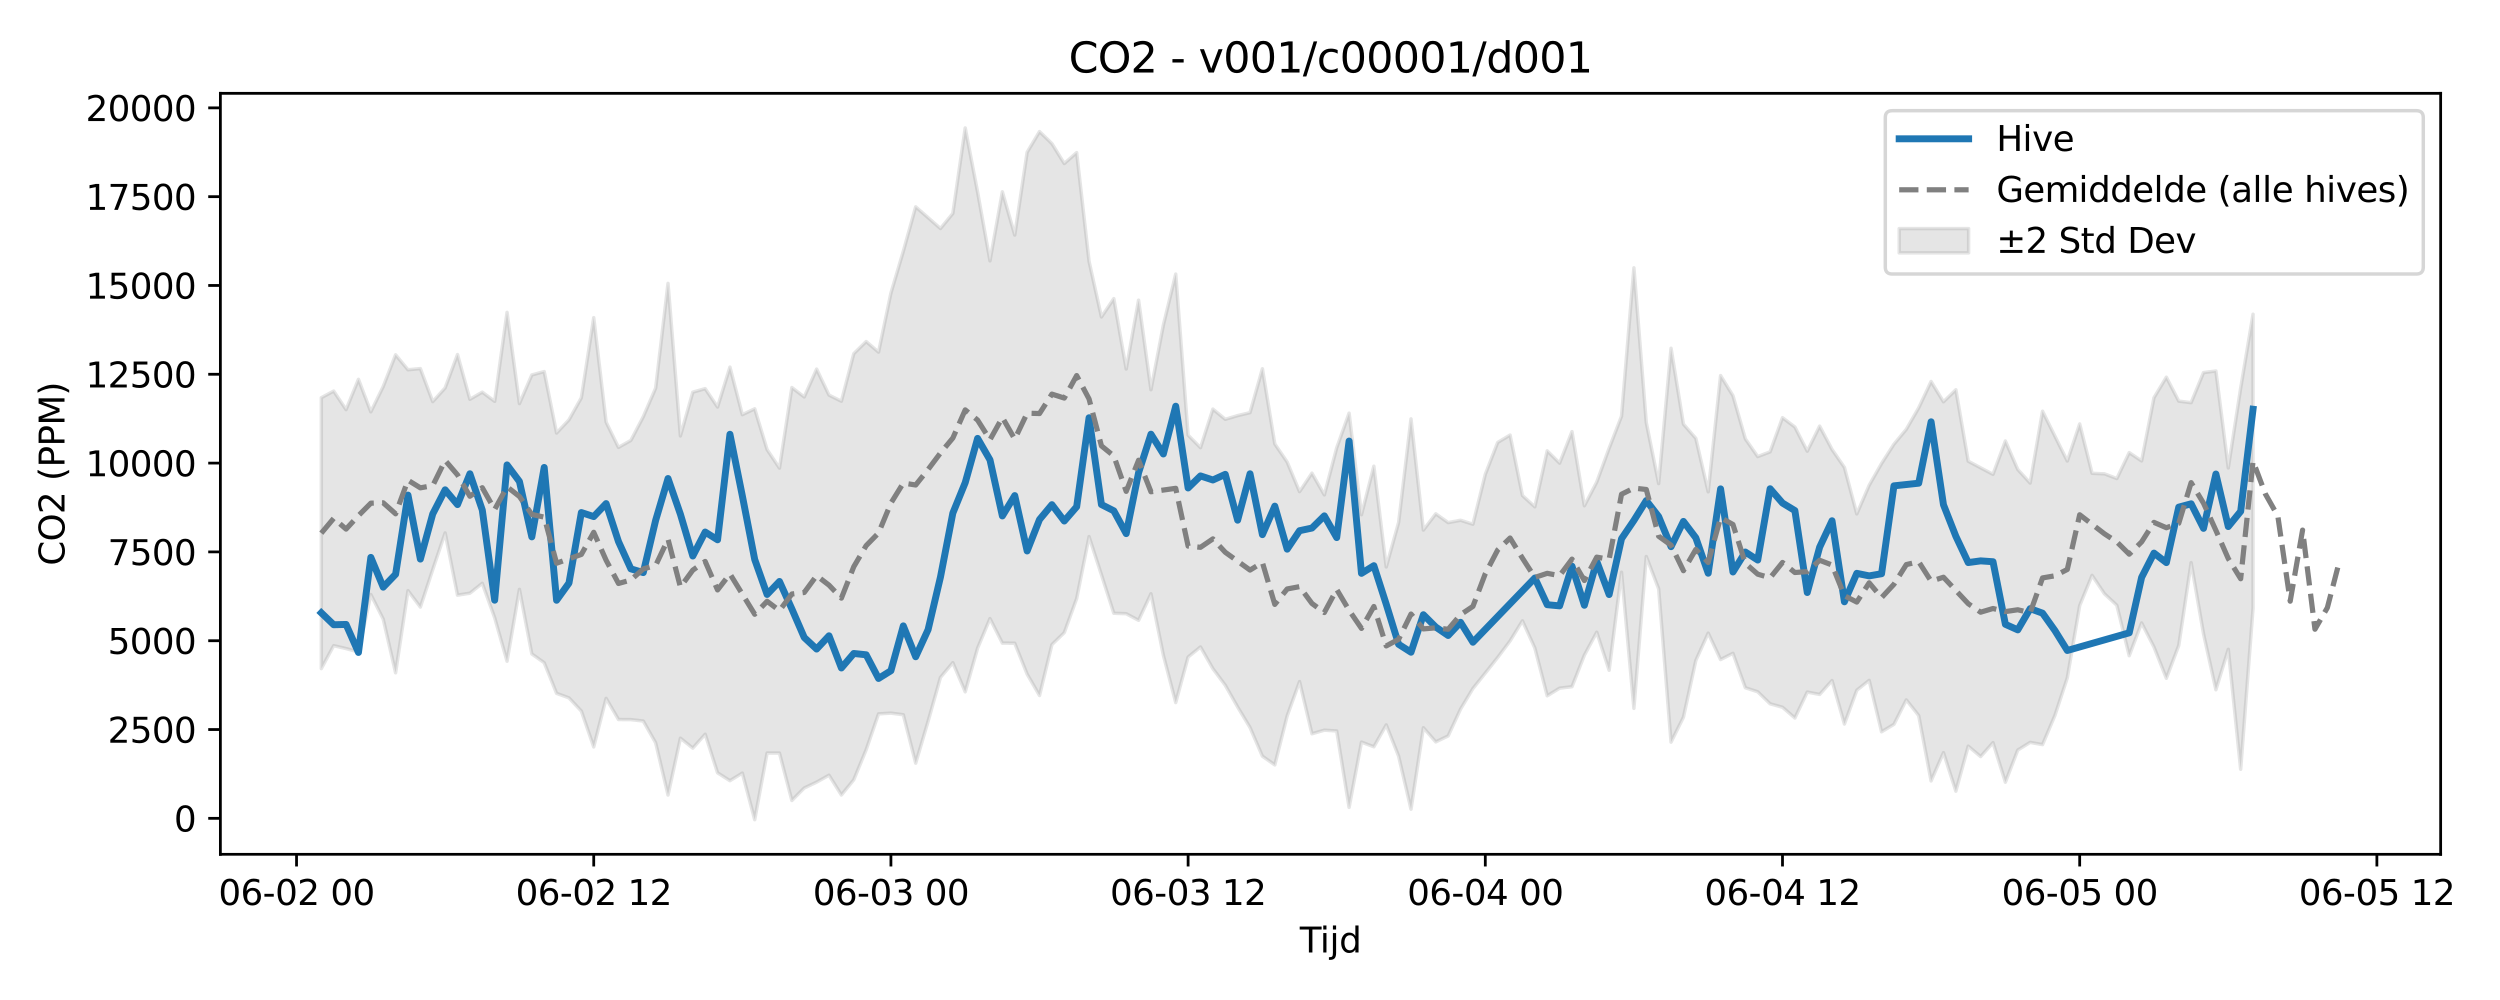 <?xml version="1.0" encoding="utf-8" standalone="no"?>
<!DOCTYPE svg PUBLIC "-//W3C//DTD SVG 1.1//EN"
  "http://www.w3.org/Graphics/SVG/1.1/DTD/svg11.dtd">
<svg xmlns:xlink="http://www.w3.org/1999/xlink" width="720pt" height="288pt" viewBox="0 0 720 288" xmlns="http://www.w3.org/2000/svg" version="1.1">
 <defs>
  <style type="text/css">*{stroke-linejoin: round; stroke-linecap: butt}</style>
 </defs>
 <g id="figure_1">
  <g id="patch_1">
   <path d="M 0 288 
L 720 288 
L 720 0 
L 0 0 
z
" style="fill: #ffffff"/>
  </g>
  <g id="axes_1">
   <g id="patch_2">
    <path d="M 63.47 246.04 
L 702.907 246.04 
L 702.907 26.88 
L 63.47 26.88 
z
" style="fill: #ffffff"/>
   </g>
   <g id="FillBetweenPolyCollection_1">
    <defs>
     <path id="m699ccf299a" d="M 92.535 -173.456 
L 92.535 -95.432 
L 96.102 -102.047 
L 99.668 -101.211 
L 103.234 -100.236 
L 106.801 -116.774 
L 110.367 -109.688 
L 113.933 -94.23 
L 117.499 -117.886 
L 121.066 -113.158 
L 124.632 -123.954 
L 128.198 -134.523 
L 131.765 -116.588 
L 135.331 -117.158 
L 138.897 -120.013 
L 142.464 -110.102 
L 146.03 -97.567 
L 149.596 -118.265 
L 153.162 -99.675 
L 156.729 -97.133 
L 160.295 -88.314 
L 163.861 -87.012 
L 167.428 -83.213 
L 170.994 -72.883 
L 174.56 -86.874 
L 178.126 -80.772 
L 181.693 -80.747 
L 185.259 -80.342 
L 188.825 -74.076 
L 192.392 -59.028 
L 195.958 -75.405 
L 199.524 -72.541 
L 203.091 -76.539 
L 206.657 -65.428 
L 210.223 -63.16 
L 213.789 -65.345 
L 217.356 -51.922 
L 220.922 -71.128 
L 224.488 -71.117 
L 228.055 -57.455 
L 231.621 -61.055 
L 235.187 -62.745 
L 238.754 -64.737 
L 242.32 -59.037 
L 245.886 -63.426 
L 249.452 -72.067 
L 253.019 -82.403 
L 256.585 -82.618 
L 260.151 -82.153 
L 263.718 -68.209 
L 267.284 -80.244 
L 270.85 -92.896 
L 274.417 -97.152 
L 277.983 -88.748 
L 281.549 -101.334 
L 285.115 -109.847 
L 288.682 -102.78 
L 292.248 -102.758 
L 295.814 -93.853 
L 299.381 -87.694 
L 302.947 -102.353 
L 306.513 -105.808 
L 310.08 -115.62 
L 313.646 -133.458 
L 317.212 -122.473 
L 320.778 -111.38 
L 324.345 -111.251 
L 327.911 -109.346 
L 331.477 -116.989 
L 335.044 -99.314 
L 338.61 -85.659 
L 342.176 -98.775 
L 345.743 -101.677 
L 349.309 -95.427 
L 352.875 -90.651 
L 356.441 -84.391 
L 360.008 -78.47 
L 363.574 -70.212 
L 367.14 -67.707 
L 370.707 -81.826 
L 374.273 -91.708 
L 377.839 -76.673 
L 381.406 -77.708 
L 384.972 -77.48 
L 388.538 -55.468 
L 392.104 -74.274 
L 395.671 -72.922 
L 399.237 -79.229 
L 402.803 -70.224 
L 406.37 -54.949 
L 409.936 -78.418 
L 413.502 -74.336 
L 417.068 -76.053 
L 420.635 -83.774 
L 424.201 -89.702 
L 427.767 -94.149 
L 431.334 -98.644 
L 434.9 -103.402 
L 438.466 -109.195 
L 442.033 -101.37 
L 445.599 -87.606 
L 449.165 -89.803 
L 452.731 -90.233 
L 456.298 -99.302 
L 459.864 -105.922 
L 463.43 -94.956 
L 466.997 -123.201 
L 470.563 -83.991 
L 474.129 -127.722 
L 477.696 -118.406 
L 481.262 -74.262 
L 484.828 -81.434 
L 488.394 -97.772 
L 491.961 -105.661 
L 495.527 -98.048 
L 499.093 -99.842 
L 502.66 -89.931 
L 506.226 -88.764 
L 509.792 -85.301 
L 513.359 -84.313 
L 516.925 -81.213 
L 520.491 -88.68 
L 524.057 -88.005 
L 527.624 -92 
L 531.19 -79.476 
L 534.756 -89.213 
L 538.323 -92.055 
L 541.889 -77.242 
L 545.455 -79.384 
L 549.022 -86.43 
L 552.588 -81.914 
L 556.154 -63.091 
L 559.72 -71.228 
L 563.287 -60.145 
L 566.853 -73.108 
L 570.419 -70.102 
L 573.986 -74.11 
L 577.552 -62.725 
L 581.118 -71.981 
L 584.685 -74.19 
L 588.251 -73.548 
L 591.817 -81.959 
L 595.383 -92.772 
L 598.95 -113.596 
L 602.516 -122.294 
L 606.082 -116.986 
L 609.649 -113.67 
L 613.215 -99.153 
L 616.781 -108.599 
L 620.348 -101.647 
L 623.914 -92.654 
L 627.48 -102.108 
L 631.046 -125.965 
L 634.613 -105.458 
L 638.179 -89.346 
L 641.745 -100.996 
L 645.312 -66.451 
L 648.878 -112.841 
L 648.878 -197.503 
L 648.878 -197.503 
L 645.312 -176.196 
L 641.745 -153.238 
L 638.179 -181.15 
L 634.613 -180.703 
L 631.046 -172.033 
L 627.48 -172.482 
L 623.914 -179.372 
L 620.348 -173.466 
L 616.781 -155.255 
L 613.215 -157.644 
L 609.649 -150.18 
L 606.082 -151.536 
L 602.516 -151.687 
L 598.95 -165.903 
L 595.383 -155.223 
L 591.817 -162.387 
L 588.251 -169.575 
L 584.685 -148.878 
L 581.118 -152.792 
L 577.552 -161.001 
L 573.986 -151.392 
L 570.419 -153.276 
L 566.853 -155.173 
L 563.287 -175.746 
L 559.72 -172.283 
L 556.154 -178.134 
L 552.588 -170.548 
L 549.022 -164.375 
L 545.455 -160.075 
L 541.889 -154.521 
L 538.323 -148.239 
L 534.756 -139.997 
L 531.19 -153.389 
L 527.624 -158.559 
L 524.057 -165.279 
L 520.491 -158.064 
L 516.925 -165.025 
L 513.359 -167.708 
L 509.792 -157.866 
L 506.226 -156.508 
L 502.66 -161.613 
L 499.093 -174.044 
L 495.527 -179.834 
L 491.961 -146.352 
L 488.394 -161.759 
L 484.828 -165.844 
L 481.262 -187.699 
L 477.696 -148.713 
L 474.129 -166.329 
L 470.563 -210.866 
L 466.997 -168.121 
L 463.43 -158.907 
L 459.864 -149.166 
L 456.298 -142.337 
L 452.731 -163.704 
L 449.165 -154.611 
L 445.599 -158.155 
L 442.033 -142.032 
L 438.466 -145.288 
L 434.9 -162.704 
L 431.334 -160.578 
L 427.767 -151.399 
L 424.201 -137.027 
L 420.635 -138.168 
L 417.068 -137.485 
L 413.502 -140.029 
L 409.936 -135.332 
L 406.37 -167.361 
L 402.803 -137.544 
L 399.237 -124.718 
L 395.671 -153.734 
L 392.104 -139.76 
L 388.538 -169.011 
L 384.972 -159.015 
L 381.406 -145.474 
L 377.839 -151.736 
L 374.273 -146.394 
L 370.707 -154.927 
L 367.14 -160.161 
L 363.574 -181.798 
L 360.008 -169.161 
L 356.441 -168.302 
L 352.875 -167.244 
L 349.309 -170.182 
L 345.743 -159.071 
L 342.176 -162.669 
L 338.61 -209.066 
L 335.044 -194.357 
L 331.477 -175.751 
L 327.911 -201.558 
L 324.345 -181.722 
L 320.778 -201.997 
L 317.212 -196.712 
L 313.646 -212.756 
L 310.08 -244.054 
L 306.513 -240.908 
L 302.947 -246.646 
L 299.381 -250.106 
L 295.814 -244.151 
L 292.248 -220.302 
L 288.682 -232.76 
L 285.115 -212.872 
L 281.549 -232.686 
L 277.983 -251.158 
L 274.417 -226.536 
L 270.85 -222.183 
L 267.284 -225.323 
L 263.718 -228.429 
L 260.151 -215.618 
L 256.585 -203.591 
L 253.019 -186.586 
L 249.452 -189.642 
L 245.886 -186.147 
L 242.32 -172.445 
L 238.754 -174.217 
L 235.187 -181.702 
L 231.621 -173.677 
L 228.055 -176.391 
L 224.488 -153.179 
L 220.922 -158.526 
L 217.356 -170.269 
L 213.789 -168.569 
L 210.223 -182.279 
L 206.657 -170.776 
L 203.091 -176.071 
L 199.524 -175.058 
L 195.958 -162.447 
L 192.392 -206.391 
L 188.825 -176.218 
L 185.259 -167.98 
L 181.693 -161.168 
L 178.126 -159.151 
L 174.56 -166.44 
L 170.994 -196.514 
L 167.428 -173.44 
L 163.861 -167.089 
L 160.295 -163.283 
L 156.729 -180.995 
L 153.162 -180.016 
L 149.596 -171.759 
L 146.03 -198.045 
L 142.464 -172.416 
L 138.897 -175.065 
L 135.331 -173.004 
L 131.765 -185.886 
L 128.198 -176.278 
L 124.632 -172.33 
L 121.066 -181.848 
L 117.499 -181.511 
L 113.933 -185.818 
L 110.367 -176.689 
L 106.801 -169.393 
L 103.234 -178.76 
L 99.668 -170.03 
L 96.102 -175.371 
L 92.535 -173.456 
z
" style="stroke: #808080; stroke-opacity: 0.2"/>
    </defs>
    <g clip-path="url(#pca36910a60)">
     <use xlink:href="#m699ccf299a" x="0" y="288" style="fill: #808080; fill-opacity: 0.2; stroke: #808080; stroke-opacity: 0.2"/>
    </g>
   </g>
   <g id="matplotlib.axis_1">
    <g id="xtick_1">
     <g id="line2d_1">
      <defs>
       <path id="m46bb05acd8" d="M 0 0 
L 0 3.5 
" style="stroke: #000000; stroke-width: 0.8"/>
      </defs>
      <g>
       <use xlink:href="#m46bb05acd8" x="85.403" y="246.04" style="stroke: #000000; stroke-width: 0.8"/>
      </g>
     </g>
     <g id="text_1">
      <!-- 06-02 00 -->
      <g transform="translate(62.922 260.638) scale(0.1 -0.1)">
       <defs>
        <path id="DejaVuSans-30" d="M 2034 4250 
Q 1547 4250 1301 3770 
Q 1056 3291 1056 2328 
Q 1056 1369 1301 889 
Q 1547 409 2034 409 
Q 2525 409 2770 889 
Q 3016 1369 3016 2328 
Q 3016 3291 2770 3770 
Q 2525 4250 2034 4250 
z
M 2034 4750 
Q 2819 4750 3233 4129 
Q 3647 3509 3647 2328 
Q 3647 1150 3233 529 
Q 2819 -91 2034 -91 
Q 1250 -91 836 529 
Q 422 1150 422 2328 
Q 422 3509 836 4129 
Q 1250 4750 2034 4750 
z
" transform="scale(0.016)"/>
        <path id="DejaVuSans-36" d="M 2113 2584 
Q 1688 2584 1439 2293 
Q 1191 2003 1191 1497 
Q 1191 994 1439 701 
Q 1688 409 2113 409 
Q 2538 409 2786 701 
Q 3034 994 3034 1497 
Q 3034 2003 2786 2293 
Q 2538 2584 2113 2584 
z
M 3366 4563 
L 3366 3988 
Q 3128 4100 2886 4159 
Q 2644 4219 2406 4219 
Q 1781 4219 1451 3797 
Q 1122 3375 1075 2522 
Q 1259 2794 1537 2939 
Q 1816 3084 2150 3084 
Q 2853 3084 3261 2657 
Q 3669 2231 3669 1497 
Q 3669 778 3244 343 
Q 2819 -91 2113 -91 
Q 1303 -91 875 529 
Q 447 1150 447 2328 
Q 447 3434 972 4092 
Q 1497 4750 2381 4750 
Q 2619 4750 2861 4703 
Q 3103 4656 3366 4563 
z
" transform="scale(0.016)"/>
        <path id="DejaVuSans-2d" d="M 313 2009 
L 1997 2009 
L 1997 1497 
L 313 1497 
L 313 2009 
z
" transform="scale(0.016)"/>
        <path id="DejaVuSans-32" d="M 1228 531 
L 3431 531 
L 3431 0 
L 469 0 
L 469 531 
Q 828 903 1448 1529 
Q 2069 2156 2228 2338 
Q 2531 2678 2651 2914 
Q 2772 3150 2772 3378 
Q 2772 3750 2511 3984 
Q 2250 4219 1831 4219 
Q 1534 4219 1204 4116 
Q 875 4013 500 3803 
L 500 4441 
Q 881 4594 1212 4672 
Q 1544 4750 1819 4750 
Q 2544 4750 2975 4387 
Q 3406 4025 3406 3419 
Q 3406 3131 3298 2873 
Q 3191 2616 2906 2266 
Q 2828 2175 2409 1742 
Q 1991 1309 1228 531 
z
" transform="scale(0.016)"/>
        <path id="DejaVuSans-20" transform="scale(0.016)"/>
       </defs>
       <use xlink:href="#DejaVuSans-30"/>
       <use xlink:href="#DejaVuSans-36" transform="translate(63.623 0)"/>
       <use xlink:href="#DejaVuSans-2d" transform="translate(127.246 0)"/>
       <use xlink:href="#DejaVuSans-30" transform="translate(163.33 0)"/>
       <use xlink:href="#DejaVuSans-32" transform="translate(226.953 0)"/>
       <use xlink:href="#DejaVuSans-20" transform="translate(290.576 0)"/>
       <use xlink:href="#DejaVuSans-30" transform="translate(322.363 0)"/>
       <use xlink:href="#DejaVuSans-30" transform="translate(385.986 0)"/>
      </g>
     </g>
    </g>
    <g id="xtick_2">
     <g id="line2d_2">
      <g>
       <use xlink:href="#m46bb05acd8" x="170.994" y="246.04" style="stroke: #000000; stroke-width: 0.8"/>
      </g>
     </g>
     <g id="text_2">
      <!-- 06-02 12 -->
      <g transform="translate(148.513 260.638) scale(0.1 -0.1)">
       <defs>
        <path id="DejaVuSans-31" d="M 794 531 
L 1825 531 
L 1825 4091 
L 703 3866 
L 703 4441 
L 1819 4666 
L 2450 4666 
L 2450 531 
L 3481 531 
L 3481 0 
L 794 0 
L 794 531 
z
" transform="scale(0.016)"/>
       </defs>
       <use xlink:href="#DejaVuSans-30"/>
       <use xlink:href="#DejaVuSans-36" transform="translate(63.623 0)"/>
       <use xlink:href="#DejaVuSans-2d" transform="translate(127.246 0)"/>
       <use xlink:href="#DejaVuSans-30" transform="translate(163.33 0)"/>
       <use xlink:href="#DejaVuSans-32" transform="translate(226.953 0)"/>
       <use xlink:href="#DejaVuSans-20" transform="translate(290.576 0)"/>
       <use xlink:href="#DejaVuSans-31" transform="translate(322.363 0)"/>
       <use xlink:href="#DejaVuSans-32" transform="translate(385.986 0)"/>
      </g>
     </g>
    </g>
    <g id="xtick_3">
     <g id="line2d_3">
      <g>
       <use xlink:href="#m46bb05acd8" x="256.585" y="246.04" style="stroke: #000000; stroke-width: 0.8"/>
      </g>
     </g>
     <g id="text_3">
      <!-- 06-03 00 -->
      <g transform="translate(234.105 260.638) scale(0.1 -0.1)">
       <defs>
        <path id="DejaVuSans-33" d="M 2597 2516 
Q 3050 2419 3304 2112 
Q 3559 1806 3559 1356 
Q 3559 666 3084 287 
Q 2609 -91 1734 -91 
Q 1441 -91 1130 -33 
Q 819 25 488 141 
L 488 750 
Q 750 597 1062 519 
Q 1375 441 1716 441 
Q 2309 441 2620 675 
Q 2931 909 2931 1356 
Q 2931 1769 2642 2001 
Q 2353 2234 1838 2234 
L 1294 2234 
L 1294 2753 
L 1863 2753 
Q 2328 2753 2575 2939 
Q 2822 3125 2822 3475 
Q 2822 3834 2567 4026 
Q 2313 4219 1838 4219 
Q 1578 4219 1281 4162 
Q 984 4106 628 3988 
L 628 4550 
Q 988 4650 1302 4700 
Q 1616 4750 1894 4750 
Q 2613 4750 3031 4423 
Q 3450 4097 3450 3541 
Q 3450 3153 3228 2886 
Q 3006 2619 2597 2516 
z
" transform="scale(0.016)"/>
       </defs>
       <use xlink:href="#DejaVuSans-30"/>
       <use xlink:href="#DejaVuSans-36" transform="translate(63.623 0)"/>
       <use xlink:href="#DejaVuSans-2d" transform="translate(127.246 0)"/>
       <use xlink:href="#DejaVuSans-30" transform="translate(163.33 0)"/>
       <use xlink:href="#DejaVuSans-33" transform="translate(226.953 0)"/>
       <use xlink:href="#DejaVuSans-20" transform="translate(290.576 0)"/>
       <use xlink:href="#DejaVuSans-30" transform="translate(322.363 0)"/>
       <use xlink:href="#DejaVuSans-30" transform="translate(385.986 0)"/>
      </g>
     </g>
    </g>
    <g id="xtick_4">
     <g id="line2d_4">
      <g>
       <use xlink:href="#m46bb05acd8" x="342.176" y="246.04" style="stroke: #000000; stroke-width: 0.8"/>
      </g>
     </g>
     <g id="text_4">
      <!-- 06-03 12 -->
      <g transform="translate(319.696 260.638) scale(0.1 -0.1)">
       <use xlink:href="#DejaVuSans-30"/>
       <use xlink:href="#DejaVuSans-36" transform="translate(63.623 0)"/>
       <use xlink:href="#DejaVuSans-2d" transform="translate(127.246 0)"/>
       <use xlink:href="#DejaVuSans-30" transform="translate(163.33 0)"/>
       <use xlink:href="#DejaVuSans-33" transform="translate(226.953 0)"/>
       <use xlink:href="#DejaVuSans-20" transform="translate(290.576 0)"/>
       <use xlink:href="#DejaVuSans-31" transform="translate(322.363 0)"/>
       <use xlink:href="#DejaVuSans-32" transform="translate(385.986 0)"/>
      </g>
     </g>
    </g>
    <g id="xtick_5">
     <g id="line2d_5">
      <g>
       <use xlink:href="#m46bb05acd8" x="427.767" y="246.04" style="stroke: #000000; stroke-width: 0.8"/>
      </g>
     </g>
     <g id="text_5">
      <!-- 06-04 00 -->
      <g transform="translate(405.287 260.638) scale(0.1 -0.1)">
       <defs>
        <path id="DejaVuSans-34" d="M 2419 4116 
L 825 1625 
L 2419 1625 
L 2419 4116 
z
M 2253 4666 
L 3047 4666 
L 3047 1625 
L 3713 1625 
L 3713 1100 
L 3047 1100 
L 3047 0 
L 2419 0 
L 2419 1100 
L 313 1100 
L 313 1709 
L 2253 4666 
z
" transform="scale(0.016)"/>
       </defs>
       <use xlink:href="#DejaVuSans-30"/>
       <use xlink:href="#DejaVuSans-36" transform="translate(63.623 0)"/>
       <use xlink:href="#DejaVuSans-2d" transform="translate(127.246 0)"/>
       <use xlink:href="#DejaVuSans-30" transform="translate(163.33 0)"/>
       <use xlink:href="#DejaVuSans-34" transform="translate(226.953 0)"/>
       <use xlink:href="#DejaVuSans-20" transform="translate(290.576 0)"/>
       <use xlink:href="#DejaVuSans-30" transform="translate(322.363 0)"/>
       <use xlink:href="#DejaVuSans-30" transform="translate(385.986 0)"/>
      </g>
     </g>
    </g>
    <g id="xtick_6">
     <g id="line2d_6">
      <g>
       <use xlink:href="#m46bb05acd8" x="513.359" y="246.04" style="stroke: #000000; stroke-width: 0.8"/>
      </g>
     </g>
     <g id="text_6">
      <!-- 06-04 12 -->
      <g transform="translate(490.878 260.638) scale(0.1 -0.1)">
       <use xlink:href="#DejaVuSans-30"/>
       <use xlink:href="#DejaVuSans-36" transform="translate(63.623 0)"/>
       <use xlink:href="#DejaVuSans-2d" transform="translate(127.246 0)"/>
       <use xlink:href="#DejaVuSans-30" transform="translate(163.33 0)"/>
       <use xlink:href="#DejaVuSans-34" transform="translate(226.953 0)"/>
       <use xlink:href="#DejaVuSans-20" transform="translate(290.576 0)"/>
       <use xlink:href="#DejaVuSans-31" transform="translate(322.363 0)"/>
       <use xlink:href="#DejaVuSans-32" transform="translate(385.986 0)"/>
      </g>
     </g>
    </g>
    <g id="xtick_7">
     <g id="line2d_7">
      <g>
       <use xlink:href="#m46bb05acd8" x="598.95" y="246.04" style="stroke: #000000; stroke-width: 0.8"/>
      </g>
     </g>
     <g id="text_7">
      <!-- 06-05 00 -->
      <g transform="translate(576.469 260.638) scale(0.1 -0.1)">
       <defs>
        <path id="DejaVuSans-35" d="M 691 4666 
L 3169 4666 
L 3169 4134 
L 1269 4134 
L 1269 2991 
Q 1406 3038 1543 3061 
Q 1681 3084 1819 3084 
Q 2600 3084 3056 2656 
Q 3513 2228 3513 1497 
Q 3513 744 3044 326 
Q 2575 -91 1722 -91 
Q 1428 -91 1123 -41 
Q 819 9 494 109 
L 494 744 
Q 775 591 1075 516 
Q 1375 441 1709 441 
Q 2250 441 2565 725 
Q 2881 1009 2881 1497 
Q 2881 1984 2565 2268 
Q 2250 2553 1709 2553 
Q 1456 2553 1204 2497 
Q 953 2441 691 2322 
L 691 4666 
z
" transform="scale(0.016)"/>
       </defs>
       <use xlink:href="#DejaVuSans-30"/>
       <use xlink:href="#DejaVuSans-36" transform="translate(63.623 0)"/>
       <use xlink:href="#DejaVuSans-2d" transform="translate(127.246 0)"/>
       <use xlink:href="#DejaVuSans-30" transform="translate(163.33 0)"/>
       <use xlink:href="#DejaVuSans-35" transform="translate(226.953 0)"/>
       <use xlink:href="#DejaVuSans-20" transform="translate(290.576 0)"/>
       <use xlink:href="#DejaVuSans-30" transform="translate(322.363 0)"/>
       <use xlink:href="#DejaVuSans-30" transform="translate(385.986 0)"/>
      </g>
     </g>
    </g>
    <g id="xtick_8">
     <g id="line2d_8">
      <g>
       <use xlink:href="#m46bb05acd8" x="684.541" y="246.04" style="stroke: #000000; stroke-width: 0.8"/>
      </g>
     </g>
     <g id="text_8">
      <!-- 06-05 12 -->
      <g transform="translate(662.06 260.638) scale(0.1 -0.1)">
       <use xlink:href="#DejaVuSans-30"/>
       <use xlink:href="#DejaVuSans-36" transform="translate(63.623 0)"/>
       <use xlink:href="#DejaVuSans-2d" transform="translate(127.246 0)"/>
       <use xlink:href="#DejaVuSans-30" transform="translate(163.33 0)"/>
       <use xlink:href="#DejaVuSans-35" transform="translate(226.953 0)"/>
       <use xlink:href="#DejaVuSans-20" transform="translate(290.576 0)"/>
       <use xlink:href="#DejaVuSans-31" transform="translate(322.363 0)"/>
       <use xlink:href="#DejaVuSans-32" transform="translate(385.986 0)"/>
      </g>
     </g>
    </g>
    <g id="text_9">
     <!-- Tijd -->
     <g transform="translate(374.339 274.317) scale(0.1 -0.1)">
      <defs>
       <path id="DejaVuSans-54" d="M -19 4666 
L 3928 4666 
L 3928 4134 
L 2272 4134 
L 2272 0 
L 1638 0 
L 1638 4134 
L -19 4134 
L -19 4666 
z
" transform="scale(0.016)"/>
       <path id="DejaVuSans-69" d="M 603 3500 
L 1178 3500 
L 1178 0 
L 603 0 
L 603 3500 
z
M 603 4863 
L 1178 4863 
L 1178 4134 
L 603 4134 
L 603 4863 
z
" transform="scale(0.016)"/>
       <path id="DejaVuSans-6a" d="M 603 3500 
L 1178 3500 
L 1178 -63 
Q 1178 -731 923 -1031 
Q 669 -1331 103 -1331 
L -116 -1331 
L -116 -844 
L 38 -844 
Q 366 -844 484 -692 
Q 603 -541 603 -63 
L 603 3500 
z
M 603 4863 
L 1178 4863 
L 1178 4134 
L 603 4134 
L 603 4863 
z
" transform="scale(0.016)"/>
       <path id="DejaVuSans-64" d="M 2906 2969 
L 2906 4863 
L 3481 4863 
L 3481 0 
L 2906 0 
L 2906 525 
Q 2725 213 2448 61 
Q 2172 -91 1784 -91 
Q 1150 -91 751 415 
Q 353 922 353 1747 
Q 353 2572 751 3078 
Q 1150 3584 1784 3584 
Q 2172 3584 2448 3432 
Q 2725 3281 2906 2969 
z
M 947 1747 
Q 947 1113 1208 752 
Q 1469 391 1925 391 
Q 2381 391 2643 752 
Q 2906 1113 2906 1747 
Q 2906 2381 2643 2742 
Q 2381 3103 1925 3103 
Q 1469 3103 1208 2742 
Q 947 2381 947 1747 
z
" transform="scale(0.016)"/>
      </defs>
      <use xlink:href="#DejaVuSans-54"/>
      <use xlink:href="#DejaVuSans-69" transform="translate(57.959 0)"/>
      <use xlink:href="#DejaVuSans-6a" transform="translate(85.742 0)"/>
      <use xlink:href="#DejaVuSans-64" transform="translate(113.525 0)"/>
     </g>
    </g>
   </g>
   <g id="matplotlib.axis_2">
    <g id="ytick_1">
     <g id="line2d_9">
      <defs>
       <path id="m201635347c" d="M 0 0 
L -3.5 0 
" style="stroke: #000000; stroke-width: 0.8"/>
      </defs>
      <g>
       <use xlink:href="#m201635347c" x="63.47" y="235.682" style="stroke: #000000; stroke-width: 0.8"/>
      </g>
     </g>
     <g id="text_10">
      <!-- 0 -->
      <g transform="translate(50.108 239.481) scale(0.1 -0.1)">
       <use xlink:href="#DejaVuSans-30"/>
      </g>
     </g>
    </g>
    <g id="ytick_2">
     <g id="line2d_10">
      <g>
       <use xlink:href="#m201635347c" x="63.47" y="210.104" style="stroke: #000000; stroke-width: 0.8"/>
      </g>
     </g>
     <g id="text_11">
      <!-- 2500 -->
      <g transform="translate(31.02 213.903) scale(0.1 -0.1)">
       <use xlink:href="#DejaVuSans-32"/>
       <use xlink:href="#DejaVuSans-35" transform="translate(63.623 0)"/>
       <use xlink:href="#DejaVuSans-30" transform="translate(127.246 0)"/>
       <use xlink:href="#DejaVuSans-30" transform="translate(190.869 0)"/>
      </g>
     </g>
    </g>
    <g id="ytick_3">
     <g id="line2d_11">
      <g>
       <use xlink:href="#m201635347c" x="63.47" y="184.527" style="stroke: #000000; stroke-width: 0.8"/>
      </g>
     </g>
     <g id="text_12">
      <!-- 5000 -->
      <g transform="translate(31.02 188.326) scale(0.1 -0.1)">
       <use xlink:href="#DejaVuSans-35"/>
       <use xlink:href="#DejaVuSans-30" transform="translate(63.623 0)"/>
       <use xlink:href="#DejaVuSans-30" transform="translate(127.246 0)"/>
       <use xlink:href="#DejaVuSans-30" transform="translate(190.869 0)"/>
      </g>
     </g>
    </g>
    <g id="ytick_4">
     <g id="line2d_12">
      <g>
       <use xlink:href="#m201635347c" x="63.47" y="158.949" style="stroke: #000000; stroke-width: 0.8"/>
      </g>
     </g>
     <g id="text_13">
      <!-- 7500 -->
      <g transform="translate(31.02 162.749) scale(0.1 -0.1)">
       <defs>
        <path id="DejaVuSans-37" d="M 525 4666 
L 3525 4666 
L 3525 4397 
L 1831 0 
L 1172 0 
L 2766 4134 
L 525 4134 
L 525 4666 
z
" transform="scale(0.016)"/>
       </defs>
       <use xlink:href="#DejaVuSans-37"/>
       <use xlink:href="#DejaVuSans-35" transform="translate(63.623 0)"/>
       <use xlink:href="#DejaVuSans-30" transform="translate(127.246 0)"/>
       <use xlink:href="#DejaVuSans-30" transform="translate(190.869 0)"/>
      </g>
     </g>
    </g>
    <g id="ytick_5">
     <g id="line2d_13">
      <g>
       <use xlink:href="#m201635347c" x="63.47" y="133.372" style="stroke: #000000; stroke-width: 0.8"/>
      </g>
     </g>
     <g id="text_14">
      <!-- 10000 -->
      <g transform="translate(24.657 137.171) scale(0.1 -0.1)">
       <use xlink:href="#DejaVuSans-31"/>
       <use xlink:href="#DejaVuSans-30" transform="translate(63.623 0)"/>
       <use xlink:href="#DejaVuSans-30" transform="translate(127.246 0)"/>
       <use xlink:href="#DejaVuSans-30" transform="translate(190.869 0)"/>
       <use xlink:href="#DejaVuSans-30" transform="translate(254.492 0)"/>
      </g>
     </g>
    </g>
    <g id="ytick_6">
     <g id="line2d_14">
      <g>
       <use xlink:href="#m201635347c" x="63.47" y="107.795" style="stroke: #000000; stroke-width: 0.8"/>
      </g>
     </g>
     <g id="text_15">
      <!-- 12500 -->
      <g transform="translate(24.657 111.594) scale(0.1 -0.1)">
       <use xlink:href="#DejaVuSans-31"/>
       <use xlink:href="#DejaVuSans-32" transform="translate(63.623 0)"/>
       <use xlink:href="#DejaVuSans-35" transform="translate(127.246 0)"/>
       <use xlink:href="#DejaVuSans-30" transform="translate(190.869 0)"/>
       <use xlink:href="#DejaVuSans-30" transform="translate(254.492 0)"/>
      </g>
     </g>
    </g>
    <g id="ytick_7">
     <g id="line2d_15">
      <g>
       <use xlink:href="#m201635347c" x="63.47" y="82.217" style="stroke: #000000; stroke-width: 0.8"/>
      </g>
     </g>
     <g id="text_16">
      <!-- 15000 -->
      <g transform="translate(24.657 86.016) scale(0.1 -0.1)">
       <use xlink:href="#DejaVuSans-31"/>
       <use xlink:href="#DejaVuSans-35" transform="translate(63.623 0)"/>
       <use xlink:href="#DejaVuSans-30" transform="translate(127.246 0)"/>
       <use xlink:href="#DejaVuSans-30" transform="translate(190.869 0)"/>
       <use xlink:href="#DejaVuSans-30" transform="translate(254.492 0)"/>
      </g>
     </g>
    </g>
    <g id="ytick_8">
     <g id="line2d_16">
      <g>
       <use xlink:href="#m201635347c" x="63.47" y="56.64" style="stroke: #000000; stroke-width: 0.8"/>
      </g>
     </g>
     <g id="text_17">
      <!-- 17500 -->
      <g transform="translate(24.657 60.439) scale(0.1 -0.1)">
       <use xlink:href="#DejaVuSans-31"/>
       <use xlink:href="#DejaVuSans-37" transform="translate(63.623 0)"/>
       <use xlink:href="#DejaVuSans-35" transform="translate(127.246 0)"/>
       <use xlink:href="#DejaVuSans-30" transform="translate(190.869 0)"/>
       <use xlink:href="#DejaVuSans-30" transform="translate(254.492 0)"/>
      </g>
     </g>
    </g>
    <g id="ytick_9">
     <g id="line2d_17">
      <g>
       <use xlink:href="#m201635347c" x="63.47" y="31.062" style="stroke: #000000; stroke-width: 0.8"/>
      </g>
     </g>
     <g id="text_18">
      <!-- 20000 -->
      <g transform="translate(24.657 34.862) scale(0.1 -0.1)">
       <use xlink:href="#DejaVuSans-32"/>
       <use xlink:href="#DejaVuSans-30" transform="translate(63.623 0)"/>
       <use xlink:href="#DejaVuSans-30" transform="translate(127.246 0)"/>
       <use xlink:href="#DejaVuSans-30" transform="translate(190.869 0)"/>
       <use xlink:href="#DejaVuSans-30" transform="translate(254.492 0)"/>
      </g>
     </g>
    </g>
    <g id="text_19">
     <!-- CO2 (PPM) -->
     <g transform="translate(18.578 162.903) rotate(-90) scale(0.1 -0.1)">
      <defs>
       <path id="DejaVuSans-43" d="M 4122 4306 
L 4122 3641 
Q 3803 3938 3442 4084 
Q 3081 4231 2675 4231 
Q 1875 4231 1450 3742 
Q 1025 3253 1025 2328 
Q 1025 1406 1450 917 
Q 1875 428 2675 428 
Q 3081 428 3442 575 
Q 3803 722 4122 1019 
L 4122 359 
Q 3791 134 3420 21 
Q 3050 -91 2638 -91 
Q 1578 -91 968 557 
Q 359 1206 359 2328 
Q 359 3453 968 4101 
Q 1578 4750 2638 4750 
Q 3056 4750 3426 4639 
Q 3797 4528 4122 4306 
z
" transform="scale(0.016)"/>
       <path id="DejaVuSans-4f" d="M 2522 4238 
Q 1834 4238 1429 3725 
Q 1025 3213 1025 2328 
Q 1025 1447 1429 934 
Q 1834 422 2522 422 
Q 3209 422 3611 934 
Q 4013 1447 4013 2328 
Q 4013 3213 3611 3725 
Q 3209 4238 2522 4238 
z
M 2522 4750 
Q 3503 4750 4090 4092 
Q 4678 3434 4678 2328 
Q 4678 1225 4090 567 
Q 3503 -91 2522 -91 
Q 1538 -91 948 565 
Q 359 1222 359 2328 
Q 359 3434 948 4092 
Q 1538 4750 2522 4750 
z
" transform="scale(0.016)"/>
       <path id="DejaVuSans-28" d="M 1984 4856 
Q 1566 4138 1362 3434 
Q 1159 2731 1159 2009 
Q 1159 1288 1364 580 
Q 1569 -128 1984 -844 
L 1484 -844 
Q 1016 -109 783 600 
Q 550 1309 550 2009 
Q 550 2706 781 3412 
Q 1013 4119 1484 4856 
L 1984 4856 
z
" transform="scale(0.016)"/>
       <path id="DejaVuSans-50" d="M 1259 4147 
L 1259 2394 
L 2053 2394 
Q 2494 2394 2734 2622 
Q 2975 2850 2975 3272 
Q 2975 3691 2734 3919 
Q 2494 4147 2053 4147 
L 1259 4147 
z
M 628 4666 
L 2053 4666 
Q 2838 4666 3239 4311 
Q 3641 3956 3641 3272 
Q 3641 2581 3239 2228 
Q 2838 1875 2053 1875 
L 1259 1875 
L 1259 0 
L 628 0 
L 628 4666 
z
" transform="scale(0.016)"/>
       <path id="DejaVuSans-4d" d="M 628 4666 
L 1569 4666 
L 2759 1491 
L 3956 4666 
L 4897 4666 
L 4897 0 
L 4281 0 
L 4281 4097 
L 3078 897 
L 2444 897 
L 1241 4097 
L 1241 0 
L 628 0 
L 628 4666 
z
" transform="scale(0.016)"/>
       <path id="DejaVuSans-29" d="M 513 4856 
L 1013 4856 
Q 1481 4119 1714 3412 
Q 1947 2706 1947 2009 
Q 1947 1309 1714 600 
Q 1481 -109 1013 -844 
L 513 -844 
Q 928 -128 1133 580 
Q 1338 1288 1338 2009 
Q 1338 2731 1133 3434 
Q 928 4138 513 4856 
z
" transform="scale(0.016)"/>
      </defs>
      <use xlink:href="#DejaVuSans-43"/>
      <use xlink:href="#DejaVuSans-4f" transform="translate(69.824 0)"/>
      <use xlink:href="#DejaVuSans-32" transform="translate(148.535 0)"/>
      <use xlink:href="#DejaVuSans-20" transform="translate(212.158 0)"/>
      <use xlink:href="#DejaVuSans-28" transform="translate(243.945 0)"/>
      <use xlink:href="#DejaVuSans-50" transform="translate(282.959 0)"/>
      <use xlink:href="#DejaVuSans-50" transform="translate(343.262 0)"/>
      <use xlink:href="#DejaVuSans-4d" transform="translate(403.564 0)"/>
      <use xlink:href="#DejaVuSans-29" transform="translate(489.844 0)"/>
     </g>
    </g>
   </g>
   <g id="line2d_18">
    <path d="M 92.535 176.495 
L 96.102 179.926 
L 99.668 179.838 
L 103.234 187.903 
L 106.801 160.535 
L 110.367 169.104 
L 113.933 165.39 
L 117.499 142.59 
L 121.066 161.016 
L 124.632 148.002 
L 128.198 141.072 
L 131.765 145.317 
L 135.331 136.451 
L 138.897 146.887 
L 142.464 172.853 
L 146.03 133.899 
L 149.596 138.661 
L 153.162 154.617 
L 156.729 134.63 
L 160.295 172.874 
L 163.861 167.927 
L 167.428 147.613 
L 170.994 148.776 
L 174.56 145.04 
L 178.126 155.976 
L 181.693 163.833 
L 185.259 164.904 
L 188.825 149.857 
L 192.392 137.817 
L 195.958 148.098 
L 199.524 160.131 
L 203.091 153.225 
L 206.657 155.461 
L 210.223 125.075 
L 213.789 142.795 
L 217.356 161.118 
L 220.922 171.199 
L 224.488 167.462 
L 228.055 175.367 
L 231.621 183.599 
L 235.187 186.924 
L 238.754 183.112 
L 242.32 192.374 
L 245.886 188.2 
L 249.452 188.578 
L 253.019 195.395 
L 256.585 193.162 
L 260.151 180.254 
L 263.718 189.144 
L 267.284 181.352 
L 270.85 166.21 
L 274.417 147.777 
L 277.983 138.999 
L 281.549 126.261 
L 285.115 132.444 
L 288.682 148.591 
L 292.248 142.733 
L 295.814 158.677 
L 299.381 149.626 
L 302.947 145.347 
L 306.513 150.054 
L 310.08 145.941 
L 313.646 120.314 
L 317.212 145.305 
L 320.778 147.119 
L 324.345 153.68 
L 327.911 136.148 
L 331.477 125.054 
L 335.044 130.743 
L 338.61 116.992 
L 342.176 140.534 
L 345.743 137.062 
L 349.309 138.237 
L 352.875 136.615 
L 356.441 149.813 
L 360.008 136.455 
L 363.574 153.977 
L 367.14 145.772 
L 370.707 158.158 
L 374.273 152.841 
L 377.839 152.081 
L 381.406 148.57 
L 384.972 154.821 
L 388.538 127.029 
L 392.104 165.122 
L 395.671 162.919 
L 399.237 174.02 
L 402.803 185.557 
L 406.37 187.838 
L 409.936 177.041 
L 413.502 180.591 
L 417.068 183.019 
L 420.635 179.224 
L 424.201 184.962 
L 442.033 166.469 
L 445.599 174.153 
L 449.165 174.49 
L 452.731 163.066 
L 456.298 174.316 
L 459.864 161.664 
L 463.43 171.227 
L 466.997 155.154 
L 470.563 149.888 
L 474.129 144.172 
L 477.696 148.78 
L 481.262 157.44 
L 484.828 150.171 
L 488.394 154.884 
L 491.961 165.088 
L 495.527 140.8 
L 499.093 164.73 
L 502.66 158.985 
L 506.226 161.292 
L 509.792 140.762 
L 513.359 144.875 
L 516.925 147.041 
L 520.491 170.643 
L 524.057 157.582 
L 527.624 149.98 
L 531.19 173.314 
L 534.756 165.122 
L 538.323 165.855 
L 541.889 165.236 
L 545.455 139.923 
L 552.588 139.159 
L 556.154 121.484 
L 559.72 145.373 
L 563.287 154.451 
L 566.853 162.019 
L 570.419 161.531 
L 573.986 161.777 
L 577.552 179.804 
L 581.118 181.403 
L 584.685 175.298 
L 588.251 176.594 
L 591.817 181.608 
L 595.383 187.34 
L 613.215 182.256 
L 616.781 166.295 
L 620.348 159.297 
L 623.914 162.029 
L 627.48 146.058 
L 631.046 145.097 
L 634.613 152.166 
L 638.179 136.523 
L 641.745 151.648 
L 645.312 147.276 
L 648.878 117.862 
L 648.878 117.862 
" clip-path="url(#pca36910a60)" style="fill: none; stroke: #1f77b4; stroke-width: 2; stroke-linecap: square"/>
   </g>
   <g id="line2d_19">
    <path d="M 92.535 153.556 
L 96.102 149.291 
L 99.668 152.379 
L 103.234 148.502 
L 106.801 144.916 
L 110.367 144.811 
L 113.933 147.976 
L 117.499 138.301 
L 121.066 140.497 
L 124.632 139.858 
L 128.198 132.6 
L 131.765 136.763 
L 135.331 142.919 
L 138.897 140.461 
L 142.464 146.741 
L 146.03 140.194 
L 149.596 142.988 
L 153.162 148.155 
L 156.729 148.936 
L 160.295 162.202 
L 167.428 159.673 
L 170.994 153.301 
L 174.56 161.343 
L 178.126 168.038 
L 181.693 167.043 
L 185.259 163.839 
L 188.825 162.853 
L 192.392 155.29 
L 195.958 169.074 
L 199.524 164.201 
L 203.091 161.695 
L 206.657 169.898 
L 210.223 165.281 
L 217.356 176.905 
L 220.922 173.173 
L 224.488 175.852 
L 228.055 171.077 
L 231.621 170.634 
L 235.187 165.777 
L 238.754 168.523 
L 242.32 172.259 
L 245.886 163.213 
L 249.452 157.145 
L 253.019 153.506 
L 256.585 144.895 
L 260.151 139.115 
L 263.718 139.681 
L 267.284 135.216 
L 270.85 130.461 
L 274.417 126.156 
L 277.983 118.047 
L 281.549 120.99 
L 285.115 126.64 
L 288.682 120.23 
L 292.248 126.47 
L 295.814 118.998 
L 299.381 119.1 
L 302.947 113.501 
L 306.513 114.642 
L 310.08 108.163 
L 313.646 114.893 
L 317.212 128.408 
L 320.778 131.312 
L 324.345 141.513 
L 327.911 132.548 
L 331.477 141.63 
L 338.61 140.637 
L 342.176 157.278 
L 345.743 157.626 
L 349.309 155.196 
L 352.875 159.053 
L 360.008 164.184 
L 363.574 161.995 
L 367.14 174.066 
L 370.707 169.623 
L 374.273 168.949 
L 377.839 173.795 
L 381.406 176.409 
L 384.972 169.753 
L 388.538 175.761 
L 392.104 180.983 
L 395.671 174.672 
L 399.237 186.026 
L 402.803 184.116 
L 406.37 176.845 
L 409.936 181.125 
L 413.502 180.817 
L 417.068 181.231 
L 420.635 177.029 
L 424.201 174.636 
L 427.767 165.226 
L 431.334 158.389 
L 434.9 154.947 
L 438.466 160.759 
L 442.033 166.299 
L 445.599 165.119 
L 449.165 165.793 
L 452.731 161.031 
L 456.298 167.181 
L 459.864 160.456 
L 463.43 161.068 
L 466.997 142.339 
L 470.563 140.571 
L 474.129 140.974 
L 477.696 154.44 
L 481.262 157.019 
L 484.828 164.361 
L 488.394 158.234 
L 491.961 161.994 
L 495.527 149.059 
L 499.093 151.057 
L 502.66 162.228 
L 506.226 165.364 
L 509.792 166.416 
L 513.359 161.989 
L 516.925 164.881 
L 520.491 164.628 
L 524.057 161.358 
L 527.624 162.721 
L 531.19 171.568 
L 534.756 173.395 
L 538.323 167.853 
L 541.889 172.118 
L 545.455 168.271 
L 549.022 162.597 
L 552.588 161.769 
L 556.154 167.387 
L 559.72 166.244 
L 566.853 173.86 
L 570.419 176.311 
L 573.986 175.249 
L 577.552 176.137 
L 581.118 175.613 
L 584.685 176.466 
L 588.251 166.438 
L 591.817 165.827 
L 595.383 164.003 
L 598.95 148.251 
L 606.082 153.739 
L 609.649 156.075 
L 613.215 159.602 
L 616.781 156.073 
L 620.348 150.443 
L 623.914 151.987 
L 627.48 150.705 
L 631.046 139.001 
L 634.613 144.919 
L 638.179 152.752 
L 641.745 160.883 
L 645.312 166.676 
L 648.878 132.828 
L 652.444 142.29 
L 656.011 148.609 
L 659.577 173.14 
L 663.143 152.668 
L 666.709 181.215 
L 670.276 175.022 
L 673.842 161.277 
L 673.842 161.277 
" clip-path="url(#pca36910a60)" style="fill: none; stroke-dasharray: 5.55,2.4; stroke-dashoffset: 0; stroke: #808080; stroke-width: 1.5"/>
   </g>
   <g id="patch_3">
    <path d="M 63.47 246.04 
L 63.47 26.88 
" style="fill: none; stroke: #000000; stroke-width: 0.8; stroke-linejoin: miter; stroke-linecap: square"/>
   </g>
   <g id="patch_4">
    <path d="M 702.907 246.04 
L 702.907 26.88 
" style="fill: none; stroke: #000000; stroke-width: 0.8; stroke-linejoin: miter; stroke-linecap: square"/>
   </g>
   <g id="patch_5">
    <path d="M 63.47 246.04 
L 702.907 246.04 
" style="fill: none; stroke: #000000; stroke-width: 0.8; stroke-linejoin: miter; stroke-linecap: square"/>
   </g>
   <g id="patch_6">
    <path d="M 63.47 26.88 
L 702.907 26.88 
" style="fill: none; stroke: #000000; stroke-width: 0.8; stroke-linejoin: miter; stroke-linecap: square"/>
   </g>
   <g id="text_20">
    <!-- CO2 - v001/c00001/d001 -->
    <g transform="translate(307.786 20.88) scale(0.12 -0.12)">
     <defs>
      <path id="DejaVuSans-76" d="M 191 3500 
L 800 3500 
L 1894 563 
L 2988 3500 
L 3597 3500 
L 2284 0 
L 1503 0 
L 191 3500 
z
" transform="scale(0.016)"/>
      <path id="DejaVuSans-2f" d="M 1625 4666 
L 2156 4666 
L 531 -594 
L 0 -594 
L 1625 4666 
z
" transform="scale(0.016)"/>
      <path id="DejaVuSans-63" d="M 3122 3366 
L 3122 2828 
Q 2878 2963 2633 3030 
Q 2388 3097 2138 3097 
Q 1578 3097 1268 2742 
Q 959 2388 959 1747 
Q 959 1106 1268 751 
Q 1578 397 2138 397 
Q 2388 397 2633 464 
Q 2878 531 3122 666 
L 3122 134 
Q 2881 22 2623 -34 
Q 2366 -91 2075 -91 
Q 1284 -91 818 406 
Q 353 903 353 1747 
Q 353 2603 823 3093 
Q 1294 3584 2113 3584 
Q 2378 3584 2631 3529 
Q 2884 3475 3122 3366 
z
" transform="scale(0.016)"/>
     </defs>
     <use xlink:href="#DejaVuSans-43"/>
     <use xlink:href="#DejaVuSans-4f" transform="translate(69.824 0)"/>
     <use xlink:href="#DejaVuSans-32" transform="translate(148.535 0)"/>
     <use xlink:href="#DejaVuSans-20" transform="translate(212.158 0)"/>
     <use xlink:href="#DejaVuSans-2d" transform="translate(243.945 0)"/>
     <use xlink:href="#DejaVuSans-20" transform="translate(280.029 0)"/>
     <use xlink:href="#DejaVuSans-76" transform="translate(311.816 0)"/>
     <use xlink:href="#DejaVuSans-30" transform="translate(370.996 0)"/>
     <use xlink:href="#DejaVuSans-30" transform="translate(434.619 0)"/>
     <use xlink:href="#DejaVuSans-31" transform="translate(498.242 0)"/>
     <use xlink:href="#DejaVuSans-2f" transform="translate(561.865 0)"/>
     <use xlink:href="#DejaVuSans-63" transform="translate(595.557 0)"/>
     <use xlink:href="#DejaVuSans-30" transform="translate(650.537 0)"/>
     <use xlink:href="#DejaVuSans-30" transform="translate(714.16 0)"/>
     <use xlink:href="#DejaVuSans-30" transform="translate(777.783 0)"/>
     <use xlink:href="#DejaVuSans-30" transform="translate(841.406 0)"/>
     <use xlink:href="#DejaVuSans-31" transform="translate(905.029 0)"/>
     <use xlink:href="#DejaVuSans-2f" transform="translate(968.652 0)"/>
     <use xlink:href="#DejaVuSans-64" transform="translate(1002.344 0)"/>
     <use xlink:href="#DejaVuSans-30" transform="translate(1065.82 0)"/>
     <use xlink:href="#DejaVuSans-30" transform="translate(1129.443 0)"/>
     <use xlink:href="#DejaVuSans-31" transform="translate(1193.066 0)"/>
    </g>
   </g>
   <g id="legend_1">
    <g id="patch_7">
     <path d="M 544.964 78.914 
L 695.907 78.914 
Q 697.907 78.914 697.907 76.914 
L 697.907 33.88 
Q 697.907 31.88 695.907 31.88 
L 544.964 31.88 
Q 542.964 31.88 542.964 33.88 
L 542.964 76.914 
Q 542.964 78.914 544.964 78.914 
z
" style="fill: #ffffff; opacity: 0.8; stroke: #cccccc; stroke-linejoin: miter"/>
    </g>
    <g id="line2d_20">
     <path d="M 546.964 39.978 
L 556.964 39.978 
L 566.964 39.978 
" style="fill: none; stroke: #1f77b4; stroke-width: 2; stroke-linecap: square"/>
    </g>
    <g id="text_21">
     <!-- Hive -->
     <g transform="translate(574.964 43.478) scale(0.1 -0.1)">
      <defs>
       <path id="DejaVuSans-48" d="M 628 4666 
L 1259 4666 
L 1259 2753 
L 3553 2753 
L 3553 4666 
L 4184 4666 
L 4184 0 
L 3553 0 
L 3553 2222 
L 1259 2222 
L 1259 0 
L 628 0 
L 628 4666 
z
" transform="scale(0.016)"/>
       <path id="DejaVuSans-65" d="M 3597 1894 
L 3597 1613 
L 953 1613 
Q 991 1019 1311 708 
Q 1631 397 2203 397 
Q 2534 397 2845 478 
Q 3156 559 3463 722 
L 3463 178 
Q 3153 47 2828 -22 
Q 2503 -91 2169 -91 
Q 1331 -91 842 396 
Q 353 884 353 1716 
Q 353 2575 817 3079 
Q 1281 3584 2069 3584 
Q 2775 3584 3186 3129 
Q 3597 2675 3597 1894 
z
M 3022 2063 
Q 3016 2534 2758 2815 
Q 2500 3097 2075 3097 
Q 1594 3097 1305 2825 
Q 1016 2553 972 2059 
L 3022 2063 
z
" transform="scale(0.016)"/>
      </defs>
      <use xlink:href="#DejaVuSans-48"/>
      <use xlink:href="#DejaVuSans-69" transform="translate(75.195 0)"/>
      <use xlink:href="#DejaVuSans-76" transform="translate(102.979 0)"/>
      <use xlink:href="#DejaVuSans-65" transform="translate(162.158 0)"/>
     </g>
    </g>
    <g id="line2d_21">
     <path d="M 546.964 54.657 
L 556.964 54.657 
L 566.964 54.657 
" style="fill: none; stroke-dasharray: 5.55,2.4; stroke-dashoffset: 0; stroke: #808080; stroke-width: 1.5"/>
    </g>
    <g id="text_22">
     <!-- Gemiddelde (alle hives) -->
     <g transform="translate(574.964 58.157) scale(0.1 -0.1)">
      <defs>
       <path id="DejaVuSans-47" d="M 3809 666 
L 3809 1919 
L 2778 1919 
L 2778 2438 
L 4434 2438 
L 4434 434 
Q 4069 175 3628 42 
Q 3188 -91 2688 -91 
Q 1594 -91 976 548 
Q 359 1188 359 2328 
Q 359 3472 976 4111 
Q 1594 4750 2688 4750 
Q 3144 4750 3555 4637 
Q 3966 4525 4313 4306 
L 4313 3634 
Q 3963 3931 3569 4081 
Q 3175 4231 2741 4231 
Q 1884 4231 1454 3753 
Q 1025 3275 1025 2328 
Q 1025 1384 1454 906 
Q 1884 428 2741 428 
Q 3075 428 3337 486 
Q 3600 544 3809 666 
z
" transform="scale(0.016)"/>
       <path id="DejaVuSans-6d" d="M 3328 2828 
Q 3544 3216 3844 3400 
Q 4144 3584 4550 3584 
Q 5097 3584 5394 3201 
Q 5691 2819 5691 2113 
L 5691 0 
L 5113 0 
L 5113 2094 
Q 5113 2597 4934 2840 
Q 4756 3084 4391 3084 
Q 3944 3084 3684 2787 
Q 3425 2491 3425 1978 
L 3425 0 
L 2847 0 
L 2847 2094 
Q 2847 2600 2669 2842 
Q 2491 3084 2119 3084 
Q 1678 3084 1418 2786 
Q 1159 2488 1159 1978 
L 1159 0 
L 581 0 
L 581 3500 
L 1159 3500 
L 1159 2956 
Q 1356 3278 1631 3431 
Q 1906 3584 2284 3584 
Q 2666 3584 2933 3390 
Q 3200 3197 3328 2828 
z
" transform="scale(0.016)"/>
       <path id="DejaVuSans-6c" d="M 603 4863 
L 1178 4863 
L 1178 0 
L 603 0 
L 603 4863 
z
" transform="scale(0.016)"/>
       <path id="DejaVuSans-61" d="M 2194 1759 
Q 1497 1759 1228 1600 
Q 959 1441 959 1056 
Q 959 750 1161 570 
Q 1363 391 1709 391 
Q 2188 391 2477 730 
Q 2766 1069 2766 1631 
L 2766 1759 
L 2194 1759 
z
M 3341 1997 
L 3341 0 
L 2766 0 
L 2766 531 
Q 2569 213 2275 61 
Q 1981 -91 1556 -91 
Q 1019 -91 701 211 
Q 384 513 384 1019 
Q 384 1609 779 1909 
Q 1175 2209 1959 2209 
L 2766 2209 
L 2766 2266 
Q 2766 2663 2505 2880 
Q 2244 3097 1772 3097 
Q 1472 3097 1187 3025 
Q 903 2953 641 2809 
L 641 3341 
Q 956 3463 1253 3523 
Q 1550 3584 1831 3584 
Q 2591 3584 2966 3190 
Q 3341 2797 3341 1997 
z
" transform="scale(0.016)"/>
       <path id="DejaVuSans-68" d="M 3513 2113 
L 3513 0 
L 2938 0 
L 2938 2094 
Q 2938 2591 2744 2837 
Q 2550 3084 2163 3084 
Q 1697 3084 1428 2787 
Q 1159 2491 1159 1978 
L 1159 0 
L 581 0 
L 581 4863 
L 1159 4863 
L 1159 2956 
Q 1366 3272 1645 3428 
Q 1925 3584 2291 3584 
Q 2894 3584 3203 3211 
Q 3513 2838 3513 2113 
z
" transform="scale(0.016)"/>
       <path id="DejaVuSans-73" d="M 2834 3397 
L 2834 2853 
Q 2591 2978 2328 3040 
Q 2066 3103 1784 3103 
Q 1356 3103 1142 2972 
Q 928 2841 928 2578 
Q 928 2378 1081 2264 
Q 1234 2150 1697 2047 
L 1894 2003 
Q 2506 1872 2764 1633 
Q 3022 1394 3022 966 
Q 3022 478 2636 193 
Q 2250 -91 1575 -91 
Q 1294 -91 989 -36 
Q 684 19 347 128 
L 347 722 
Q 666 556 975 473 
Q 1284 391 1588 391 
Q 1994 391 2212 530 
Q 2431 669 2431 922 
Q 2431 1156 2273 1281 
Q 2116 1406 1581 1522 
L 1381 1569 
Q 847 1681 609 1914 
Q 372 2147 372 2553 
Q 372 3047 722 3315 
Q 1072 3584 1716 3584 
Q 2034 3584 2315 3537 
Q 2597 3491 2834 3397 
z
" transform="scale(0.016)"/>
      </defs>
      <use xlink:href="#DejaVuSans-47"/>
      <use xlink:href="#DejaVuSans-65" transform="translate(77.49 0)"/>
      <use xlink:href="#DejaVuSans-6d" transform="translate(139.014 0)"/>
      <use xlink:href="#DejaVuSans-69" transform="translate(236.426 0)"/>
      <use xlink:href="#DejaVuSans-64" transform="translate(264.209 0)"/>
      <use xlink:href="#DejaVuSans-64" transform="translate(327.686 0)"/>
      <use xlink:href="#DejaVuSans-65" transform="translate(391.162 0)"/>
      <use xlink:href="#DejaVuSans-6c" transform="translate(452.686 0)"/>
      <use xlink:href="#DejaVuSans-64" transform="translate(480.469 0)"/>
      <use xlink:href="#DejaVuSans-65" transform="translate(543.945 0)"/>
      <use xlink:href="#DejaVuSans-20" transform="translate(605.469 0)"/>
      <use xlink:href="#DejaVuSans-28" transform="translate(637.256 0)"/>
      <use xlink:href="#DejaVuSans-61" transform="translate(676.27 0)"/>
      <use xlink:href="#DejaVuSans-6c" transform="translate(737.549 0)"/>
      <use xlink:href="#DejaVuSans-6c" transform="translate(765.332 0)"/>
      <use xlink:href="#DejaVuSans-65" transform="translate(793.115 0)"/>
      <use xlink:href="#DejaVuSans-20" transform="translate(854.639 0)"/>
      <use xlink:href="#DejaVuSans-68" transform="translate(886.426 0)"/>
      <use xlink:href="#DejaVuSans-69" transform="translate(949.805 0)"/>
      <use xlink:href="#DejaVuSans-76" transform="translate(977.588 0)"/>
      <use xlink:href="#DejaVuSans-65" transform="translate(1036.768 0)"/>
      <use xlink:href="#DejaVuSans-73" transform="translate(1098.291 0)"/>
      <use xlink:href="#DejaVuSans-29" transform="translate(1150.391 0)"/>
     </g>
    </g>
    <g id="patch_8">
     <path d="M 546.964 72.835 
L 566.964 72.835 
L 566.964 65.835 
L 546.964 65.835 
z
" style="fill: #808080; fill-opacity: 0.2; stroke: #808080; stroke-opacity: 0.2; stroke-linejoin: miter"/>
    </g>
    <g id="text_23">
     <!-- ±2 Std Dev -->
     <g transform="translate(574.964 72.835) scale(0.1 -0.1)">
      <defs>
       <path id="DejaVuSans-b1" d="M 2944 4013 
L 2944 2803 
L 4684 2803 
L 4684 2272 
L 2944 2272 
L 2944 1063 
L 2419 1063 
L 2419 2272 
L 678 2272 
L 678 2803 
L 2419 2803 
L 2419 4013 
L 2944 4013 
z
M 678 531 
L 4684 531 
L 4684 0 
L 678 0 
L 678 531 
z
" transform="scale(0.016)"/>
       <path id="DejaVuSans-53" d="M 3425 4513 
L 3425 3897 
Q 3066 4069 2747 4153 
Q 2428 4238 2131 4238 
Q 1616 4238 1336 4038 
Q 1056 3838 1056 3469 
Q 1056 3159 1242 3001 
Q 1428 2844 1947 2747 
L 2328 2669 
Q 3034 2534 3370 2195 
Q 3706 1856 3706 1288 
Q 3706 609 3251 259 
Q 2797 -91 1919 -91 
Q 1588 -91 1214 -16 
Q 841 59 441 206 
L 441 856 
Q 825 641 1194 531 
Q 1563 422 1919 422 
Q 2459 422 2753 634 
Q 3047 847 3047 1241 
Q 3047 1584 2836 1778 
Q 2625 1972 2144 2069 
L 1759 2144 
Q 1053 2284 737 2584 
Q 422 2884 422 3419 
Q 422 4038 858 4394 
Q 1294 4750 2059 4750 
Q 2388 4750 2728 4690 
Q 3069 4631 3425 4513 
z
" transform="scale(0.016)"/>
       <path id="DejaVuSans-74" d="M 1172 4494 
L 1172 3500 
L 2356 3500 
L 2356 3053 
L 1172 3053 
L 1172 1153 
Q 1172 725 1289 603 
Q 1406 481 1766 481 
L 2356 481 
L 2356 0 
L 1766 0 
Q 1100 0 847 248 
Q 594 497 594 1153 
L 594 3053 
L 172 3053 
L 172 3500 
L 594 3500 
L 594 4494 
L 1172 4494 
z
" transform="scale(0.016)"/>
       <path id="DejaVuSans-44" d="M 1259 4147 
L 1259 519 
L 2022 519 
Q 2988 519 3436 956 
Q 3884 1394 3884 2338 
Q 3884 3275 3436 3711 
Q 2988 4147 2022 4147 
L 1259 4147 
z
M 628 4666 
L 1925 4666 
Q 3281 4666 3915 4102 
Q 4550 3538 4550 2338 
Q 4550 1131 3912 565 
Q 3275 0 1925 0 
L 628 0 
L 628 4666 
z
" transform="scale(0.016)"/>
      </defs>
      <use xlink:href="#DejaVuSans-b1"/>
      <use xlink:href="#DejaVuSans-32" transform="translate(83.789 0)"/>
      <use xlink:href="#DejaVuSans-20" transform="translate(147.412 0)"/>
      <use xlink:href="#DejaVuSans-53" transform="translate(179.199 0)"/>
      <use xlink:href="#DejaVuSans-74" transform="translate(242.676 0)"/>
      <use xlink:href="#DejaVuSans-64" transform="translate(281.885 0)"/>
      <use xlink:href="#DejaVuSans-20" transform="translate(345.361 0)"/>
      <use xlink:href="#DejaVuSans-44" transform="translate(377.148 0)"/>
      <use xlink:href="#DejaVuSans-65" transform="translate(454.15 0)"/>
      <use xlink:href="#DejaVuSans-76" transform="translate(515.674 0)"/>
     </g>
    </g>
   </g>
  </g>
 </g>
 <defs>
  <clipPath id="pca36910a60">
   <rect x="63.47" y="26.88" width="639.437" height="219.16"/>
  </clipPath>
 </defs>
</svg>

